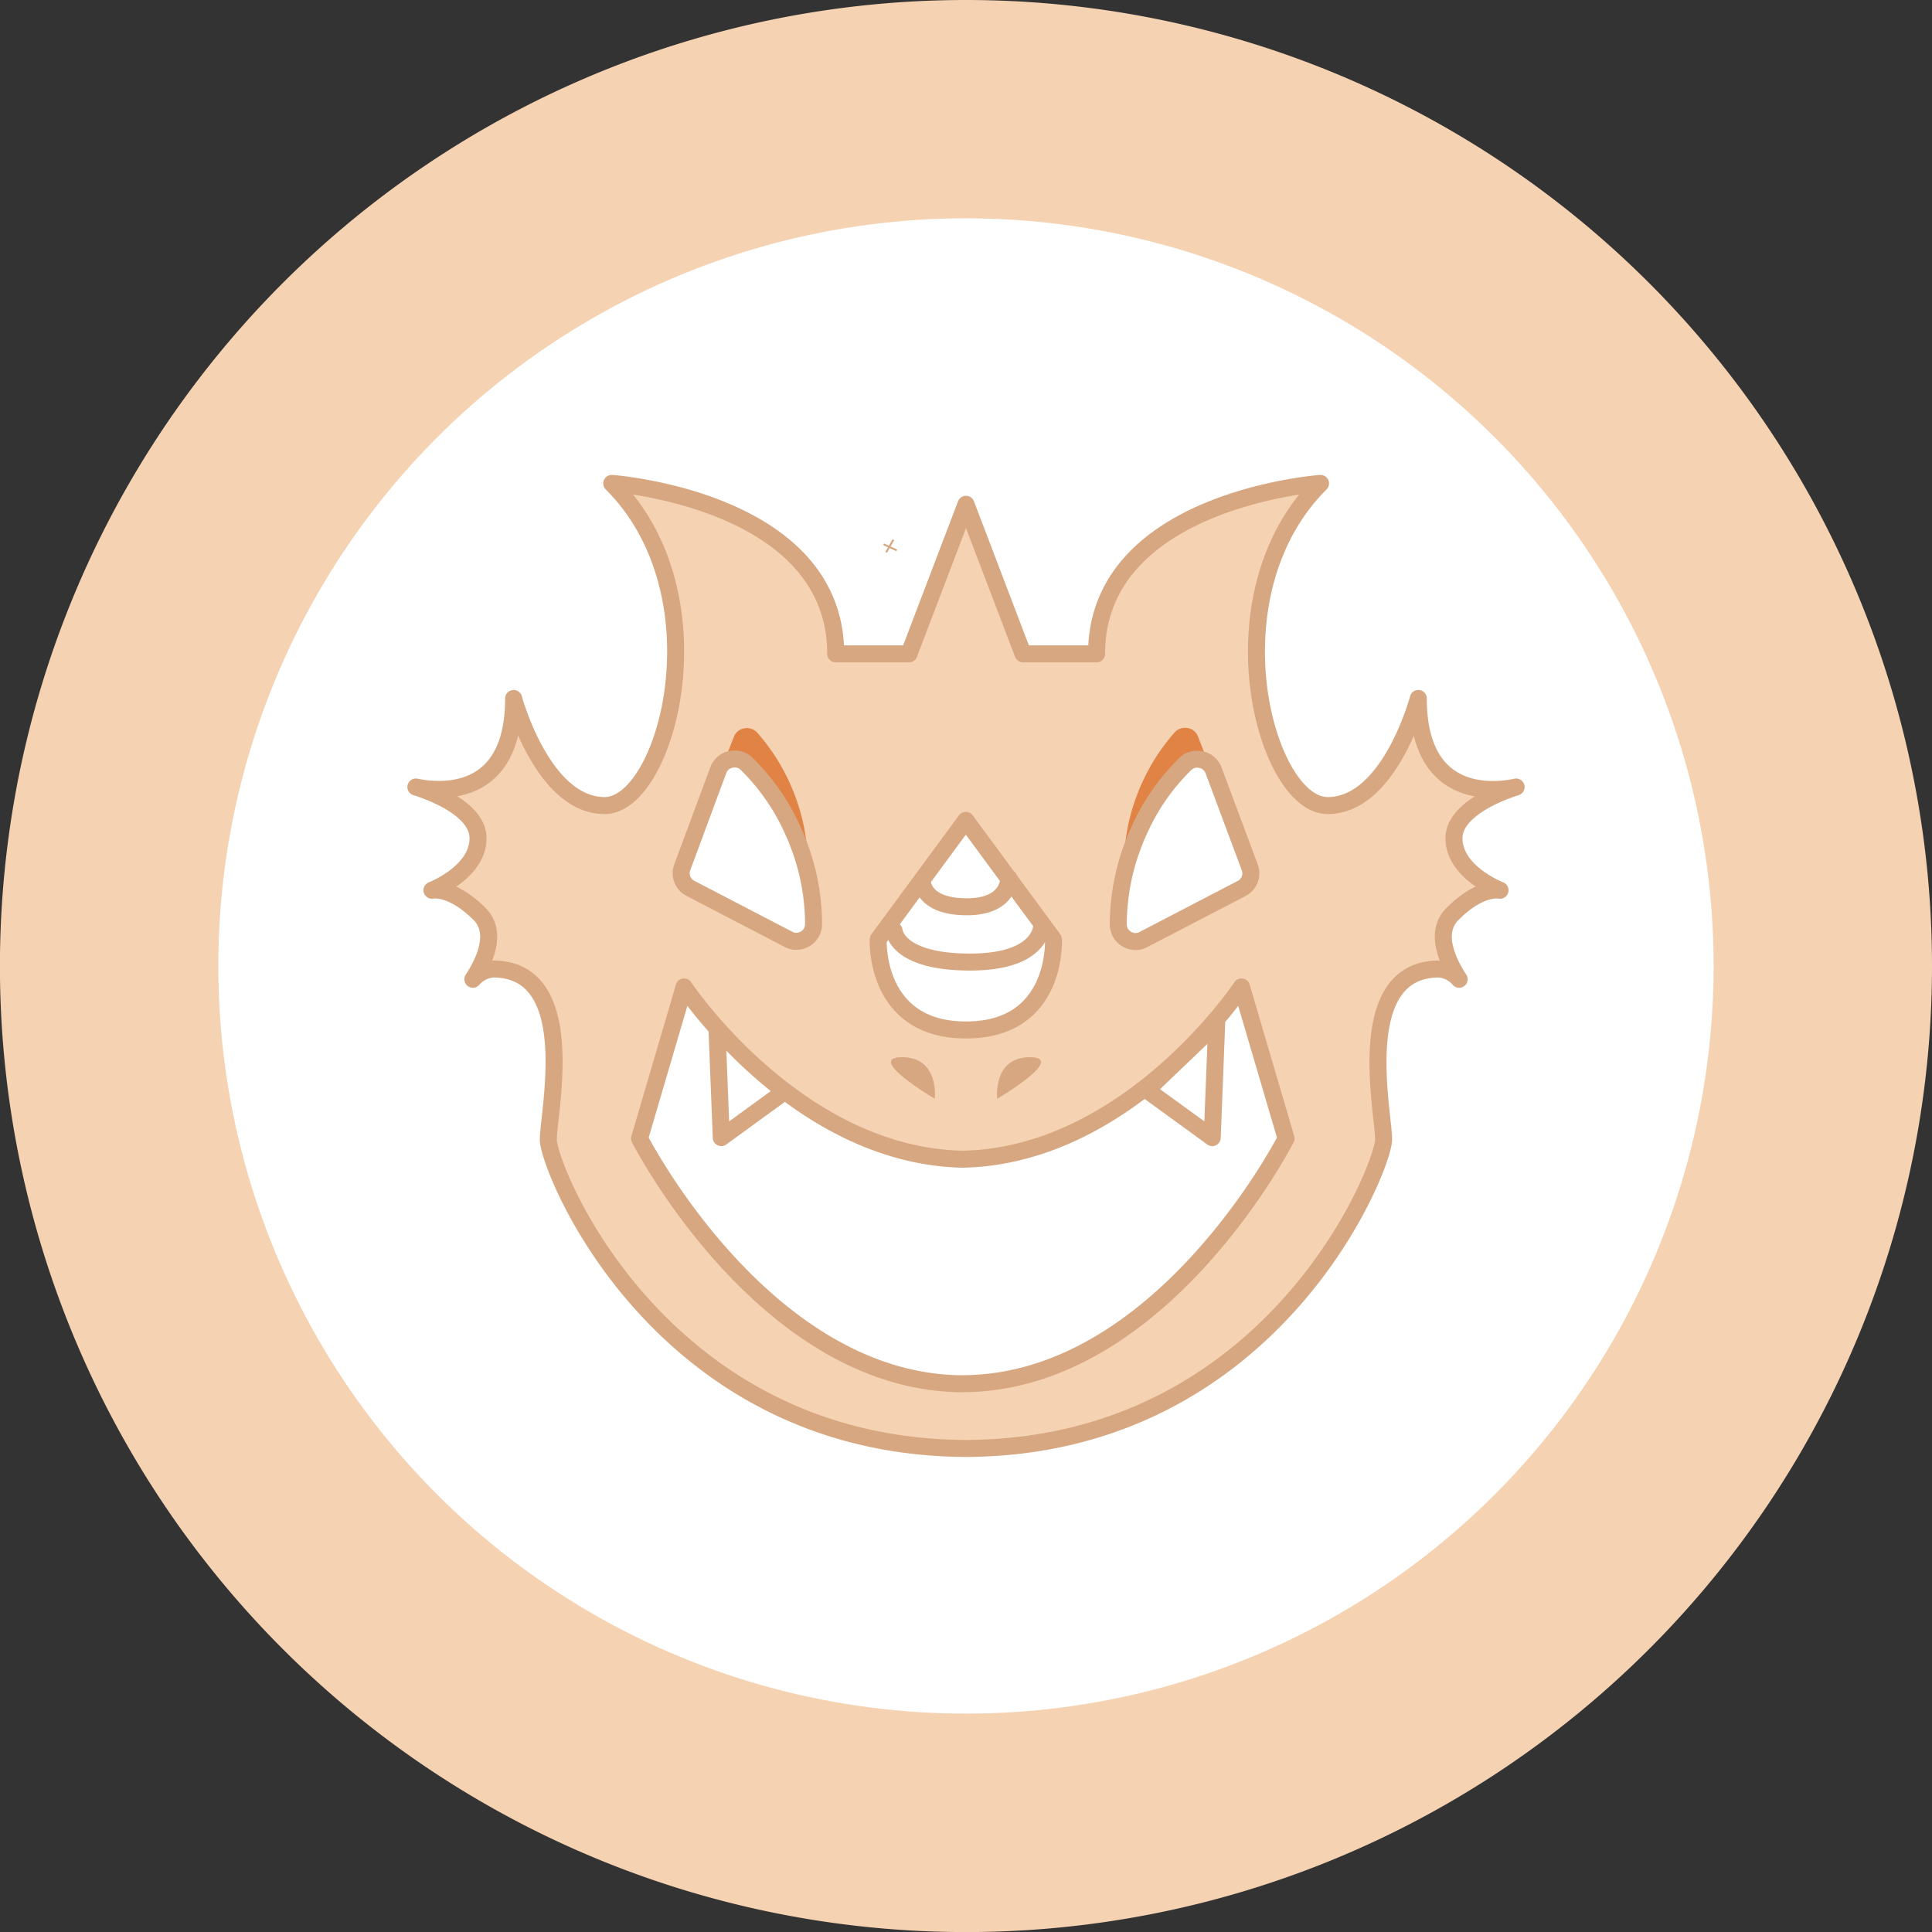 <svg xmlns="http://www.w3.org/2000/svg" viewBox="0 0 272.93 272.93"><rect x="0" y="0" width="272.93" height="272.93" fill="#333333" stroke="none"/><defs><style>.cls-1,.cls-5{fill:#f5d2b2;}.cls-2,.cls-4{fill:#fff;}.cls-3,.cls-7{fill:none;}.cls-3,.cls-4,.cls-5,.cls-7{stroke:#d6a780;}.cls-3{stroke-miterlimit:10;stroke-width:2.05px;}.cls-4,.cls-5,.cls-7{stroke-linecap:round;stroke-linejoin:round;stroke-width:2.4px;}.cls-6{fill:#e08344;}.cls-8{fill:#d6a780;}</style></defs><g id="Layer_2" data-name="Layer 2"><g id="Layer_1-2" data-name="Layer 1"><path class="cls-1" d="M272.93,136.46A136.47,136.47,0,1,1,136.46,0,136.47,136.47,0,0,1,272.93,136.46Z"/><circle class="cls-2" cx="136.46" cy="136.46" r="105.62"/><line class="cls-3" x1="125.7" y1="77.44" x2="125.81" y2="77.2"/><line class="cls-3" x1="125.81" y1="77.2" x2="125.58" y2="77.07"/><polygon class="cls-4" points="101.26 144.55 101.89 160.71 111.13 153.99 101.26 144.55"/><polygon class="cls-4" points="171.88 144.55 171.25 160.71 162.01 153.99 171.88 144.55"/><path class="cls-5" d="M205.4,118.42c0-4.19,6.95-6.66,8.78-7.24-2.4.52-13.82,2.32-13.82-12.51,0,0-4,15.13-12.81,15.13s-16.87-29.68-1-45.51c0,0-31.64,2.25-31.64,24.08H144.52l-7.17-18.81-.89-2.32-.88,2.32-7.17,18.81H118.06c0-21.83-31.64-24.08-31.64-24.08,15.83,15.83,7.78,45.51-1,45.51S72.56,98.67,72.56,98.67c0,14.83-11.41,13-13.81,12.51,1.83.58,8.78,3,8.78,7.24,0,4.83-6.51,7.34-6.51,7.34s2.72-.63,6.72,3.35c2.64,2.64.68,6.75-.94,9.23a4.15,4.15,0,0,1,2.83-1.45C82,136.89,77.46,157,77.46,161S93,204.21,136.12,204.62a1.83,1.83,0,0,0,.34,0,1.89,1.89,0,0,0,.35,0c43.14-.41,58.65-39.75,58.65-43.65s-4.48-24.08,7.84-24.08a4.15,4.15,0,0,1,2.83,1.45c-1.62-2.48-3.58-6.59-.94-9.23,4-4,6.72-3.35,6.72-3.35S205.4,123.25,205.4,118.42Zm-101.09-4.94a35,35,0,0,1,6.33,14.93l-10-5.19Zm31.81,82h-.21c-28-.18-45.56-34.65-45.56-34.65l6.29-21.41s15.84,23.86,39.37,24.34c23.54-.48,39.37-24.34,39.37-24.34l6.3,21.41S164.14,195.29,136.12,195.47Z"/><path class="cls-6" d="M159,118.79a1.73,1.73,0,0,0,.63,1.54,31.61,31.61,0,0,1,7.52-11.69,2.38,2.38,0,0,1,2.21-.56,2.42,2.42,0,0,1,1.26.77,1.66,1.66,0,0,0,0-1.22L169.22,104a1.86,1.86,0,0,0-1.44-1.15,2,2,0,0,0-1.8.57A28.78,28.78,0,0,0,159,118.79Z"/><path class="cls-4" d="M176.54,122.5l-5.12-13.71a2.43,2.43,0,0,0-.73-1h0a2.18,2.18,0,0,0-1-.47,2.39,2.39,0,0,0-2.2.56,30.63,30.63,0,0,0-6.77,9.9c-.14.28-.26.56-.38.85,0,0,0,0,0,.05a31.4,31.4,0,0,0-2.18,8.64,28.88,28.88,0,0,0-.18,3.26,2.4,2.4,0,0,0,1.17,2.07,2.45,2.45,0,0,0,1.26.36,2.29,2.29,0,0,0,1.11-.28l13.85-7.2A2.41,2.41,0,0,0,176.54,122.5Z"/><path class="cls-6" d="M113.9,118.79a1.73,1.73,0,0,1-.63,1.54,31.61,31.61,0,0,0-7.52-11.69,2.38,2.38,0,0,0-2.21-.56,2.42,2.42,0,0,0-1.26.77,1.66,1.66,0,0,1,0-1.22l1.42-3.59a1.86,1.86,0,0,1,1.44-1.15,2,2,0,0,1,1.8.57A28.78,28.78,0,0,1,113.9,118.79Z"/><path class="cls-4" d="M97.54,125.5l13.85,7.2a2.29,2.29,0,0,0,1.11.28,2.48,2.48,0,0,0,1.26-.36,2.4,2.4,0,0,0,1.17-2.07,28.88,28.88,0,0,0-.18-3.26,31.4,31.4,0,0,0-2.18-8.64s0,0,0-.05c-.12-.29-.24-.57-.38-.85a30.63,30.63,0,0,0-6.77-9.9,2.39,2.39,0,0,0-2.2-.56,2.18,2.18,0,0,0-1,.47h0a2.43,2.43,0,0,0-.73,1L96.39,122.5A2.41,2.41,0,0,0,97.54,125.5Z"/><path class="cls-4" d="M136.49,145.5h-.05c-13,0-12.38-12.8-12.38-12.8l12.38-16.81s0,.24,0,.69c0-.45,0-.69,0-.69l12.38,16.81S149.5,145.5,136.49,145.5Z"/><path class="cls-7" d="M130.32,124.72s.17,3.38,6.26,3.38,5.93-4.06,5.93-4.06"/><path class="cls-7" d="M126.3,131.47s.29,4.44,10.73,4.44,10.15-5.33,10.15-5.33"/><path class="cls-8" d="M132.05,155.22s.7-5.87-4.62-5.87S132.05,155.22,132.05,155.22Z"/><path class="cls-8" d="M140.88,155.22s-.7-5.87,4.62-5.87S140.88,155.22,140.88,155.22Z"/></g></g></svg>